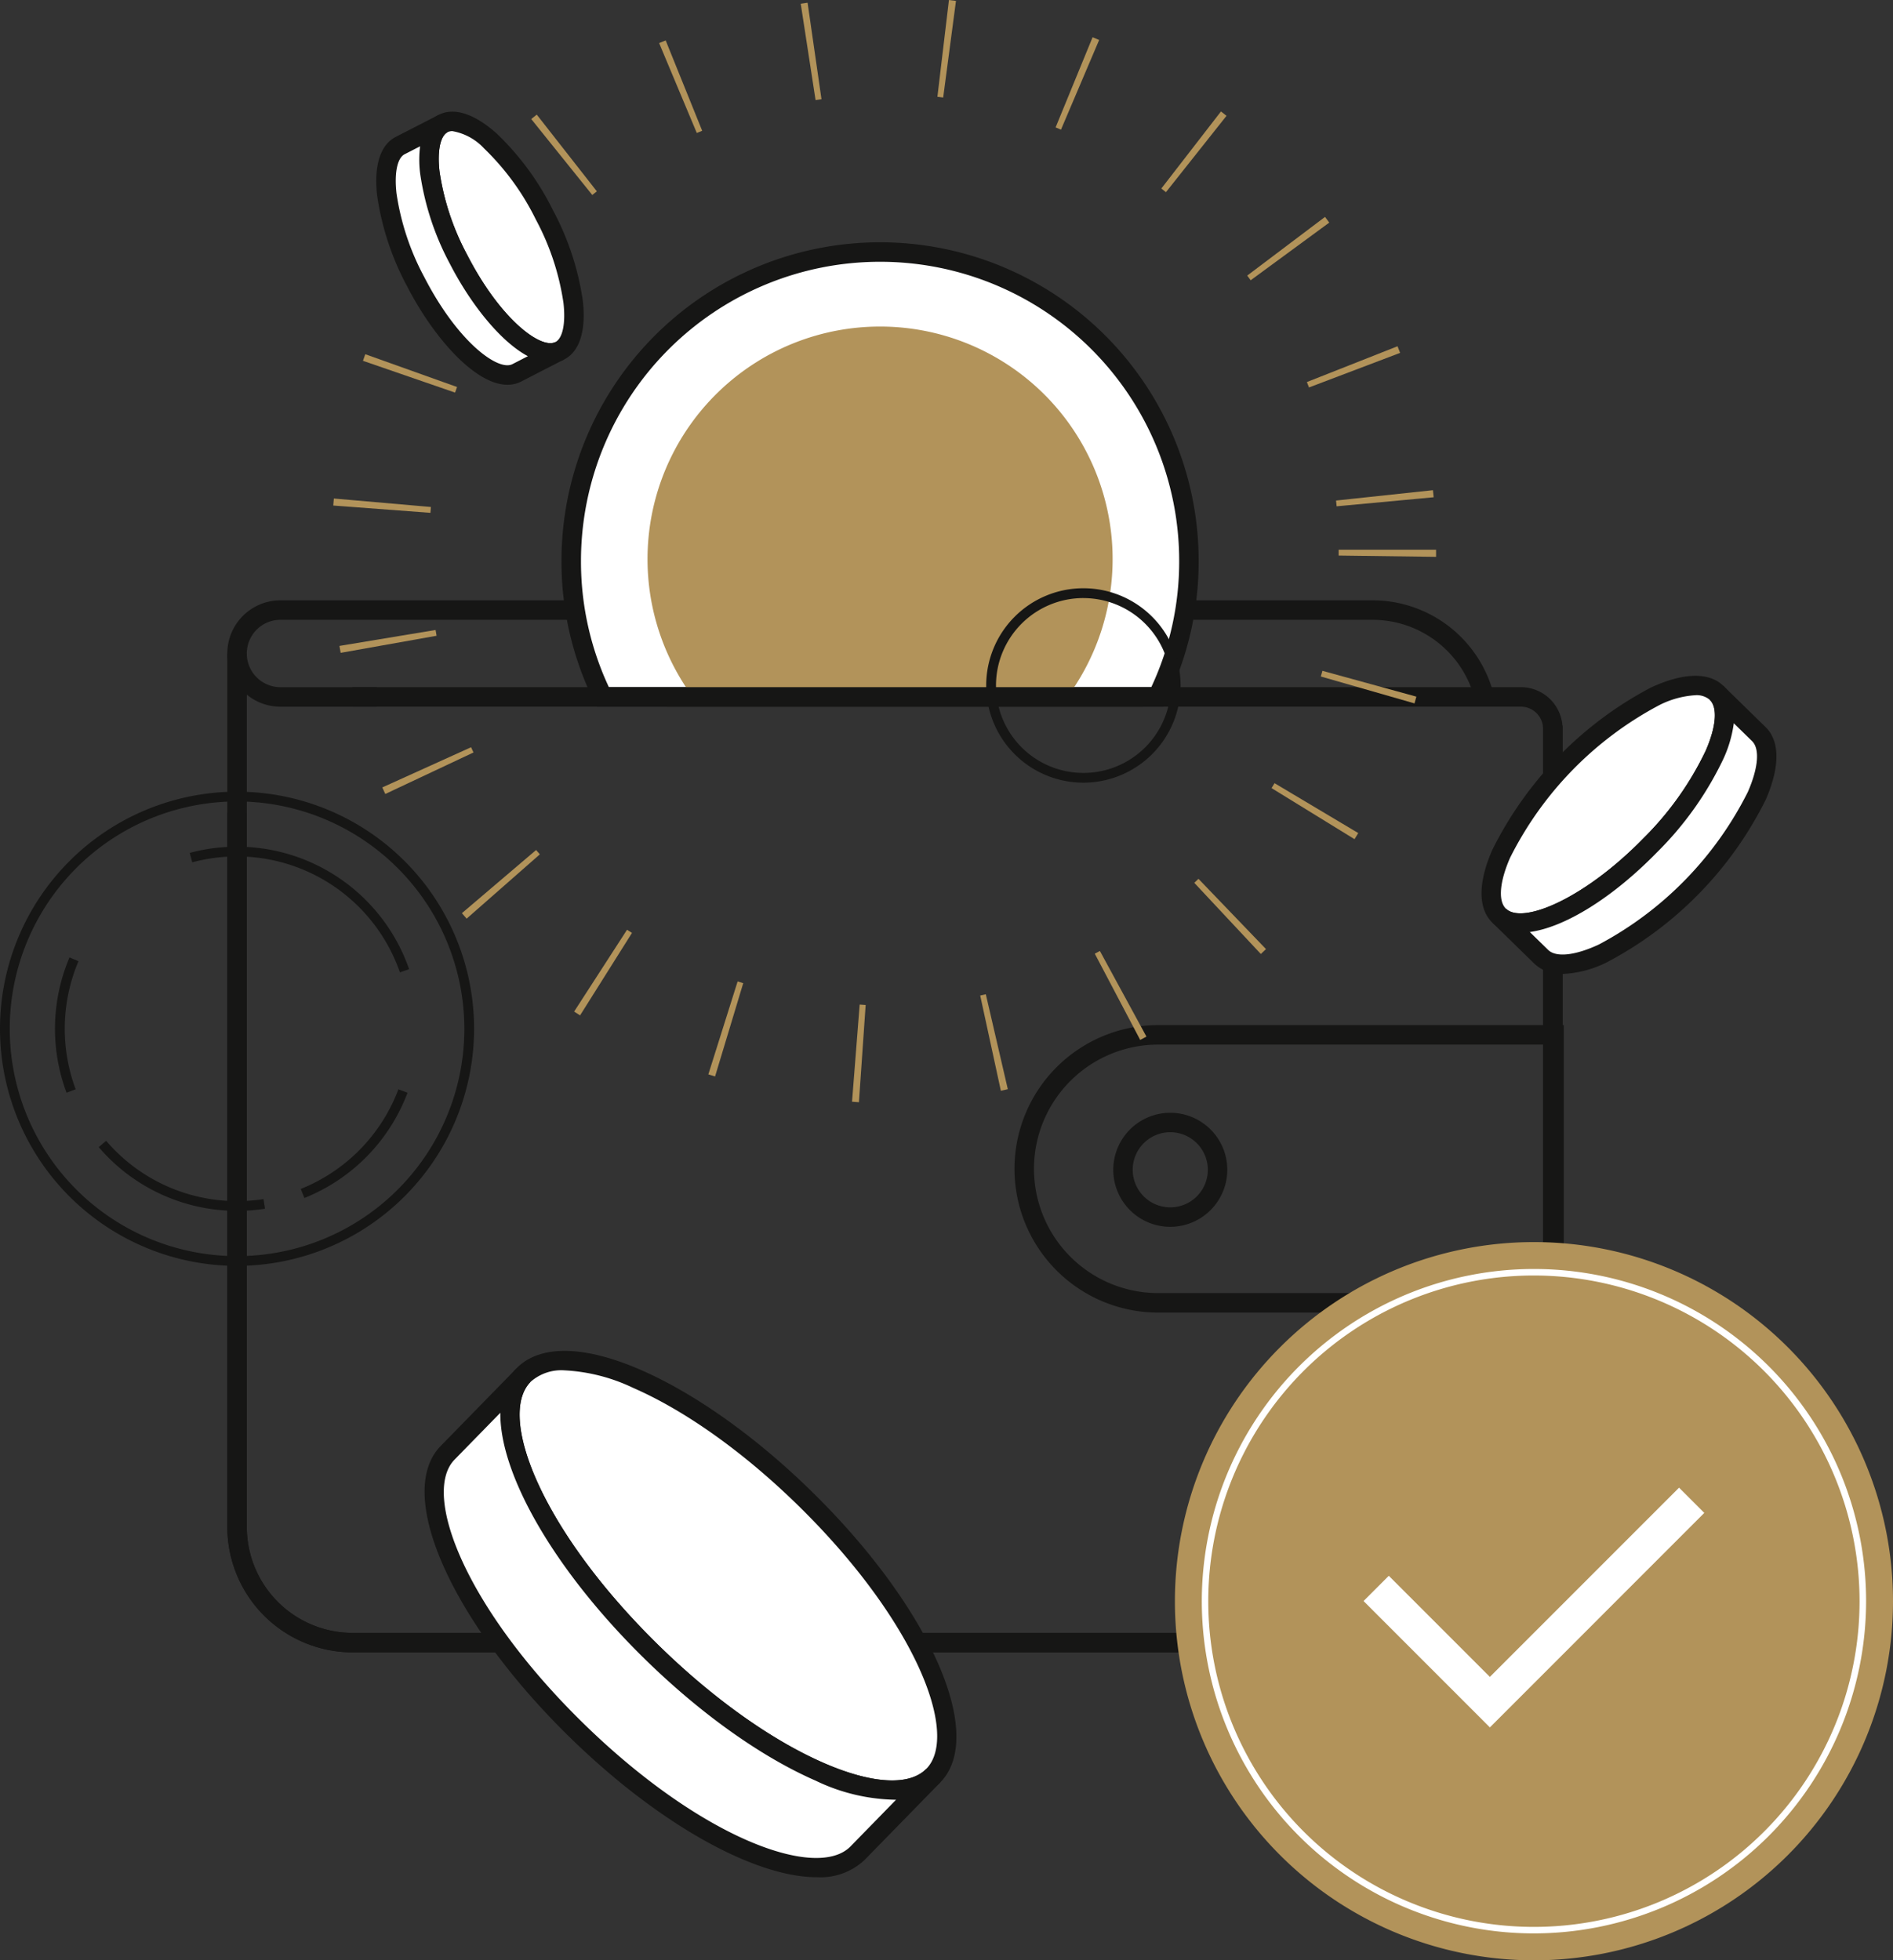 <svg xmlns="http://www.w3.org/2000/svg" xmlns:xlink="http://www.w3.org/1999/xlink" width="202.552" height="209.716" viewBox="0 0 202.552 209.716">
  <rect x="0" y="0" width="202.552" height="209.716" fill="#333333" stroke="none"/>
  <defs>
    <clipPath id="clip-path">
      <rect id="Rectangle_605" data-name="Rectangle 605" width="202.552" height="209.716" fill="none"/>
    </clipPath>
  </defs>
  <g id="Group_2216" data-name="Group 2216" clip-path="url(#clip-path)">
    <path id="Path_2475" data-name="Path 2475" d="M85.965,196.176H75.673a5.689,5.689,0,1,1,0-11.379H192.507a13.391,13.391,0,0,1,12.987,10.078l-2.021.516a11.306,11.306,0,0,0-10.966-8.509H75.673a3.6,3.6,0,1,0,0,7.208H85.965Z" transform="translate(-45.662 -120.574)" fill="#161615"/>
    <path id="Path_2476" data-name="Path 2476" d="M226.687,100.052a27.627,27.627,0,0,0-24.8,39.787h49.609a27.627,27.627,0,0,0-24.8-39.787" transform="translate(-129.882 -65.281)" fill="#fff"/>
    <path id="Path_2477" data-name="Path 2477" d="M250.184,138.925H199.276l-.286-.583a28.388,28.388,0,0,1-2.927-12.623,28.667,28.667,0,1,1,57.334,0,28.387,28.387,0,0,1-2.927,12.623Zm-49.6-2.085h48.293a26.313,26.313,0,0,0,2.435-11.121,26.582,26.582,0,0,0-53.163,0,26.313,26.313,0,0,0,2.435,11.121" transform="translate(-127.925 -63.323)" fill="#161615"/>
    <path id="Path_2478" data-name="Path 2478" d="M208.919,77.581a33.051,33.051,0,0,0-29.673,47.6h59.347a33.051,33.051,0,0,0-29.673-47.6" transform="translate(-114.751 -50.619)" fill="#fff"/>
    <path id="Path_2479" data-name="Path 2479" d="M237.284,124.263H176.638l-.286-.583a33.754,33.754,0,0,1-3.48-15.01,34.089,34.089,0,1,1,68.178,0,33.749,33.749,0,0,1-3.48,15.01Zm-59.339-2.085h58.034a31.676,31.676,0,0,0,2.987-13.508,32,32,0,1,0-64.008,0,31.681,31.681,0,0,0,2.987,13.508" transform="translate(-112.793 -48.661)" fill="#161615"/>
    <path id="Path_2480" data-name="Path 2480" d="M244.178,127.5a18.3,18.3,0,0,0-14.237,29.814h28.475A18.3,18.3,0,0,0,244.178,127.5" transform="translate(-147.373 -83.193)" fill="#b2935a"/>
    <path id="Path_2481" data-name="Path 2481" d="M224.246,100.522a24.878,24.878,0,0,0-19.35,40.52h38.7a24.878,24.878,0,0,0-19.35-40.52" transform="translate(-130.078 -65.587)" fill="#b2935a"/>
    <path id="Path_2482" data-name="Path 2482" d="M199.457,314.793H83.386a13.418,13.418,0,0,1-13.4-13.4v-76.45h2.085v76.45a11.33,11.33,0,0,0,11.318,11.317H199.457a11.33,11.33,0,0,0,11.317-11.317V216a2.384,2.384,0,0,0-2.381-2.381H83.386v-2.085H208.393A4.471,4.471,0,0,1,212.86,216V301.39a13.418,13.418,0,0,1-13.4,13.4" transform="translate(-45.662 -138.022)" fill="#161615"/>
    <path id="Path_2483" data-name="Path 2483" d="M199.457,308.026H83.386a13.418,13.418,0,0,1-13.4-13.4V201.167h2.085v93.457a11.33,11.33,0,0,0,11.318,11.317H199.457a11.33,11.33,0,0,0,11.317-11.317V208.88h2.085v85.743a13.418,13.418,0,0,1-13.4,13.4" transform="translate(-45.662 -131.255)" fill="#161615"/>
    <path id="Path_2484" data-name="Path 2484" d="M371.118,346.308H327.725a15.378,15.378,0,0,1,0-30.756h43.393Zm-43.393-28.671a13.293,13.293,0,0,0,0,26.586h41.308V317.637Z" transform="translate(-203.796 -205.887)" fill="#161615"/>
    <path id="Path_2485" data-name="Path 2485" d="M314.044,201.893a10.4,10.4,0,1,1,10.4-10.4,10.408,10.408,0,0,1-10.4,10.4m0-19.75A9.354,9.354,0,1,0,323.4,191.5a9.364,9.364,0,0,0-9.353-9.354" transform="translate(-198.12 -118.162)" fill="#161615"/>
    <path id="Path_2486" data-name="Path 2486" d="M438.574,420.768a38.418,38.418,0,1,1-38.418-38.418,38.418,38.418,0,0,1,38.418,38.418" transform="translate(-236.022 -249.471)" fill="#b2935a"/>
    <path id="Path_2487" data-name="Path 2487" d="M405.56,461.713a35.54,35.54,0,1,1,35.54-35.539,35.58,35.58,0,0,1-35.54,35.539m0-70.384A34.844,34.844,0,1,0,440.4,426.174a34.884,34.884,0,0,0-34.845-34.845" transform="translate(-241.426 -254.876)" fill="#fff"/>
    <path id="Path_2488" data-name="Path 2488" d="M433.34,483.588,419.823,470.07l2.7-2.7,10.815,10.815,20.243-20.243,2.7,2.7Z" transform="translate(-273.921 -298.79)" fill="#fff"/>
    <path id="Path_2489" data-name="Path 2489" d="M348.855,354.737a6.1,6.1,0,1,1,6.1-6.1,6.111,6.111,0,0,1-6.1,6.1m0-10.122a4.019,4.019,0,1,0,4.018,4.019,4.023,4.023,0,0,0-4.018-4.019" transform="translate(-223.634 -223.49)" fill="#161615"/>
    <path id="Path_2490" data-name="Path 2490" d="M202.287,463.235c-4.477,4.584-17.931-1.288-30.04-13.114s-18.3-25.138-13.819-29.722,17.931,1.288,30.04,13.114,18.3,25.138,13.819,29.722" transform="translate(-102.419 -273.28)" fill="#fff"/>
    <path id="Path_2491" data-name="Path 2491" d="M195.98,463.883a21.119,21.119,0,0,1-8.169-2.044c-5.788-2.527-12.249-7.115-18.193-12.921-12.715-12.418-18.793-26.122-13.836-31.2,2.49-2.549,7.221-2.487,13.321.176,5.788,2.527,12.249,7.115,18.193,12.921,12.715,12.419,18.792,26.122,13.836,31.2a6.925,6.925,0,0,1-5.152,1.868m-35.042-45.949a4.952,4.952,0,0,0-3.664,1.245c-3.566,3.65,1.129,15.872,13.8,28.248,5.768,5.633,12.008,10.073,17.571,12.5,5.172,2.258,9.18,2.488,10.995.63,3.566-3.65-1.13-15.872-13.8-28.248-5.768-5.633-12.008-10.073-17.571-12.5a19.233,19.233,0,0,0-7.33-1.875" transform="translate(-100.519 -271.332)" fill="#161615"/>
    <path id="Path_2492" data-name="Path 2492" d="M187.062,466.161l-8.11,8.3c-4.477,4.584-17.926-1.294-30.034-13.12s-18.3-25.133-13.824-29.716l8.111-8.3c-4.477,4.584,1.71,17.9,13.819,29.722s25.563,17.7,30.04,13.114" transform="translate(-87.193 -276.206)" fill="#fff"/>
    <path id="Path_2493" data-name="Path 2493" d="M172.683,475.664c-6.575,0-16.8-5.575-26.393-14.942-12.715-12.419-18.8-26.119-13.842-31.191l8.11-8.3h0l1.492,1.457c-3.565,3.65,1.13,15.872,13.8,28.248,5.768,5.633,12.008,10.073,17.571,12.5,5.172,2.258,9.18,2.488,10.995.63l1.492,1.457-8.11,8.3a6.884,6.884,0,0,1-5.115,1.839m-33.847-49.689-4.9,5.013c-3.562,3.647,1.136,15.866,13.807,28.242s25,16.785,28.56,13.137l4.871-4.988a20.349,20.349,0,0,1-8.59-2.035c-5.788-2.527-12.249-7.115-18.193-12.921-9.792-9.563-15.647-19.889-15.558-26.449" transform="translate(-85.295 -274.838)" fill="#161615"/>
    <path id="Path_2494" data-name="Path 2494" d="M483.251,211.806c2.491,2.433-.7,9.743-7.126,16.322s-13.659,9.941-16.149,7.509.7-9.743,7.125-16.323,13.659-9.941,16.15-7.508" transform="translate(-299.566 -137.68)" fill="#fff"/>
    <path id="Path_2495" data-name="Path 2495" d="M460.3,235.512a4.145,4.145,0,0,1-3-1.074c-1.537-1.5-1.54-4.26-.008-7.769a39.46,39.46,0,0,1,16.973-17.378c3.473-1.614,6.231-1.676,7.767-.176s1.54,4.26.008,7.769a35.5,35.5,0,0,1-7.116,10.027c-5.3,5.425-10.895,8.6-14.62,8.6m18.717-25.4a9.81,9.81,0,0,0-3.876,1.071A37.432,37.432,0,0,0,459.2,227.5c-1.127,2.581-1.294,4.616-.447,5.443,1.778,1.736,8.432-1.1,14.676-7.491a33.386,33.386,0,0,0,6.7-9.4c1.127-2.581,1.294-4.616.447-5.443h0a2.169,2.169,0,0,0-1.555-.5" transform="translate(-297.621 -135.735)" fill="#161615"/>
    <path id="Path_2496" data-name="Path 2496" d="M484.84,213.292l4.512,4.407c2.491,2.432-.7,9.74-7.129,16.319s-13.656,9.944-16.146,7.512l-4.512-4.407c2.49,2.432,9.724-.929,16.149-7.509s9.617-13.889,7.126-16.322" transform="translate(-301.156 -139.166)" fill="#fff"/>
    <path id="Path_2497" data-name="Path 2497" d="M466.988,241.958a4.148,4.148,0,0,1-3.007-1.082l-4.511-4.406h0l1.457-1.492,0,0c1.781,1.731,8.432-1.1,14.673-7.493a33.4,33.4,0,0,0,6.7-9.4c1.127-2.581,1.293-4.616.446-5.443l1.457-1.492h0l4.511,4.406c1.537,1.5,1.539,4.26.007,7.768A39.5,39.5,0,0,1,471.747,240.7a11.651,11.651,0,0,1-4.759,1.259m-3.507-4.485,1.957,1.912c.847.827,2.876.612,5.429-.576a37.477,37.477,0,0,0,15.942-16.322c1.127-2.58,1.295-4.614.448-5.441l-1.95-1.905a13.351,13.351,0,0,1-1.1,3.776,35.5,35.5,0,0,1-7.116,10.027c-4.84,4.955-9.928,8.033-13.612,8.529" transform="translate(-299.789 -137.766)" fill="#161615"/>
    <path id="Path_2498" data-name="Path 2498" d="M25.364,294.434A25.364,25.364,0,1,1,50.728,269.07a25.393,25.393,0,0,1-25.364,25.364m0-49.685A24.321,24.321,0,1,0,49.685,269.07a24.349,24.349,0,0,0-24.321-24.321" transform="translate(0 -159.01)" fill="#161615"/>
    <path id="Path_2499" data-name="Path 2499" d="M18.168,309.194a19.55,19.55,0,0,1,.318-14.478l.959.409a18.506,18.506,0,0,0-.3,13.7Z" transform="translate(-11.048 -192.293)" fill="#161615"/>
    <path id="Path_2500" data-name="Path 2500" d="M45.189,358.665a19.465,19.465,0,0,1-14.8-6.819l.792-.678a18.423,18.423,0,0,0,14.012,6.454,18.628,18.628,0,0,0,2.828-.215l.159,1.03a19.687,19.687,0,0,1-2.987.228" transform="translate(-19.825 -229.126)" fill="#161615"/>
    <path id="Path_2501" data-name="Path 2501" d="M93,346.949l-.386-.969a18.49,18.49,0,0,0,10.444-10.657l.977.366A19.536,19.536,0,0,1,93,346.949" transform="translate(-60.43 -218.787)" fill="#161615"/>
    <path id="Path_2502" data-name="Path 2502" d="M80.908,274.082A18.464,18.464,0,0,0,58.69,262.309l-.27-1.007a19.506,19.506,0,0,1,23.473,12.439Z" transform="translate(-38.117 -170.058)" fill="#161615"/>
    <path id="Path_2503" data-name="Path 2503" d="M158.855,117.917q-.37-.026-.737-.055l.817-10.394c.212.017.426.032.641.047Zm15.187-1.227-2.21-10.189q.3-.065.6-.135l2.355,10.157q-.372.087-.746.168m-30.578-1.531c-.241-.073-.481-.147-.72-.222l3.133-9.944q.3.094.6.185Zm45.489-3.907-4.859-9.225q.274-.144.546-.292l4.981,9.159q-.333.181-.669.358m-59.933-2.627q-.32-.2-.636-.406l5.662-8.754q.263.17.529.337Zm72.842-6.568-7.122-7.614q.226-.212.449-.426l7.225,7.517q-.275.264-.553.524M116.88,98.277q-.255-.291-.506-.585l7.939-6.758q.2.234.4.465Zm95.007-8.5-8.879-5.464q.161-.263.319-.528l8.957,5.337q-.2.329-.4.655M108.177,84.94q-.163-.348-.321-.7l9.5-4.3q.127.28.259.56ZM218.3,75.249l-10.021-2.877q.087-.3.171-.608l10.053,2.763q-.1.362-.2.722M103.4,69.842q-.066-.371-.128-.742l10.286-1.706q.051.31.106.62ZM220.61,59.572l-10.425-.138q0-.31,0-.622h10.426q0,.381,0,.76m-107.6-4.707-10.4-.783q.028-.376.061-.751l10.386.907q-.027.313-.051.627m96.964-.7q-.029-.31-.062-.617l10.367-1.108q.04.378.076.758ZM115.644,42l-9.857-3.4q.122-.353.248-.705l9.818,3.506q-.106.3-.21.6m91.368-.551q-.11-.29-.224-.579l9.7-3.829q.139.353.275.709Zm-85.505-11.1L112.93,24.42q.215-.312.435-.621l8.5,6.044q-.179.252-.354.506m79.264-.366q-.183-.251-.371-.5l8.324-6.278q.228.3.452.609Zm-70.451-9.124-6.533-8.126q.3-.237.593-.471l6.429,8.208q-.246.193-.489.388m61.384-.3q-.246-.2-.495-.388l6.381-8.246q.3.231.594.465Zm-50.2-6.331-4.03-9.616q.348-.146.7-.288l3.906,9.666q-.29.117-.577.238m38.969-.356q-.287-.122-.576-.241l3.958-9.646q.352.145.7.294ZM154.215,10.7,152.629.4q.365-.056.733-.109l1.487,10.32q-.317.046-.634.094m13.656-.272q-.309-.041-.618-.078L168.487,0q.377.045.753.095Z" transform="translate(-66.95)" fill="#b2935a"/>
    <path id="Path_2514" data-name="Path 2514" d="M146.081,61.9c-2.54,1.3-7.4-3.079-10.846-9.79s-4.182-13.213-1.641-14.518,7.4,3.079,10.846,9.79S148.621,60.6,146.081,61.9" transform="translate(-86.178 -24.378)" fill="#fff"/>
    <path id="Path_2515" data-name="Path 2515" d="M143.127,61.225c-3.477,0-7.938-5.068-10.775-10.591a29.316,29.316,0,0,1-3.175-9.645c-.362-3.2.343-5.433,1.984-6.276s3.864-.119,6.258,2.042a29.321,29.321,0,0,1,5.992,8.2,29.317,29.317,0,0,1,3.175,9.646c.362,3.2-.343,5.433-1.984,6.276a3.186,3.186,0,0,1-1.475.35M132.642,36.452a1.139,1.139,0,0,0-.527.115c-.781.4-1.112,2.005-.865,4.187a27.219,27.219,0,0,0,2.958,8.927c3.573,6.956,7.907,10.126,9.442,9.339.781-.4,1.112-2.005.865-4.187a27.205,27.205,0,0,0-2.958-8.927,27.2,27.2,0,0,0-5.534-7.6,6.041,6.041,0,0,0-3.381-1.85" transform="translate(-84.224 -22.425)" fill="#161615"/>
    <path id="Path_2516" data-name="Path 2516" d="M137.442,62.332l-4.6,2.364C130.3,66,125.445,61.616,122,54.9s-4.185-13.211-1.645-14.516l4.6-2.364c-2.54,1.3-1.806,7.807,1.641,14.518s8.306,11.095,10.846,9.79" transform="translate(-77.54 -24.809)" fill="#fff"/>
    <path id="Path_2517" data-name="Path 2517" d="M129.889,64.231c-3.476,0-7.937-5.069-10.774-10.592a29.335,29.335,0,0,1-3.176-9.645c-.363-3.2.341-5.432,1.983-6.276l4.6-2.364h0l.953,1.855h0c-.779.4-1.11,2.006-.863,4.186a27.212,27.212,0,0,0,2.957,8.927c3.572,6.953,7.9,10.124,9.44,9.34h0l.953,1.855,0,0-4.6,2.363a3.183,3.183,0,0,1-1.473.35m-9.354-25.51-1.66.853c-.78.4-1.111,2-.864,4.186a27.24,27.24,0,0,0,2.96,8.927c3.573,6.956,7.908,10.126,9.439,9.34l1.659-.852c-2.948-1.569-6.144-5.6-8.354-9.9a29.3,29.3,0,0,1-3.174-9.645,11.743,11.743,0,0,1-.005-2.91" transform="translate(-75.585 -23.068)" fill="#161615"/>
  </g>
</svg>

